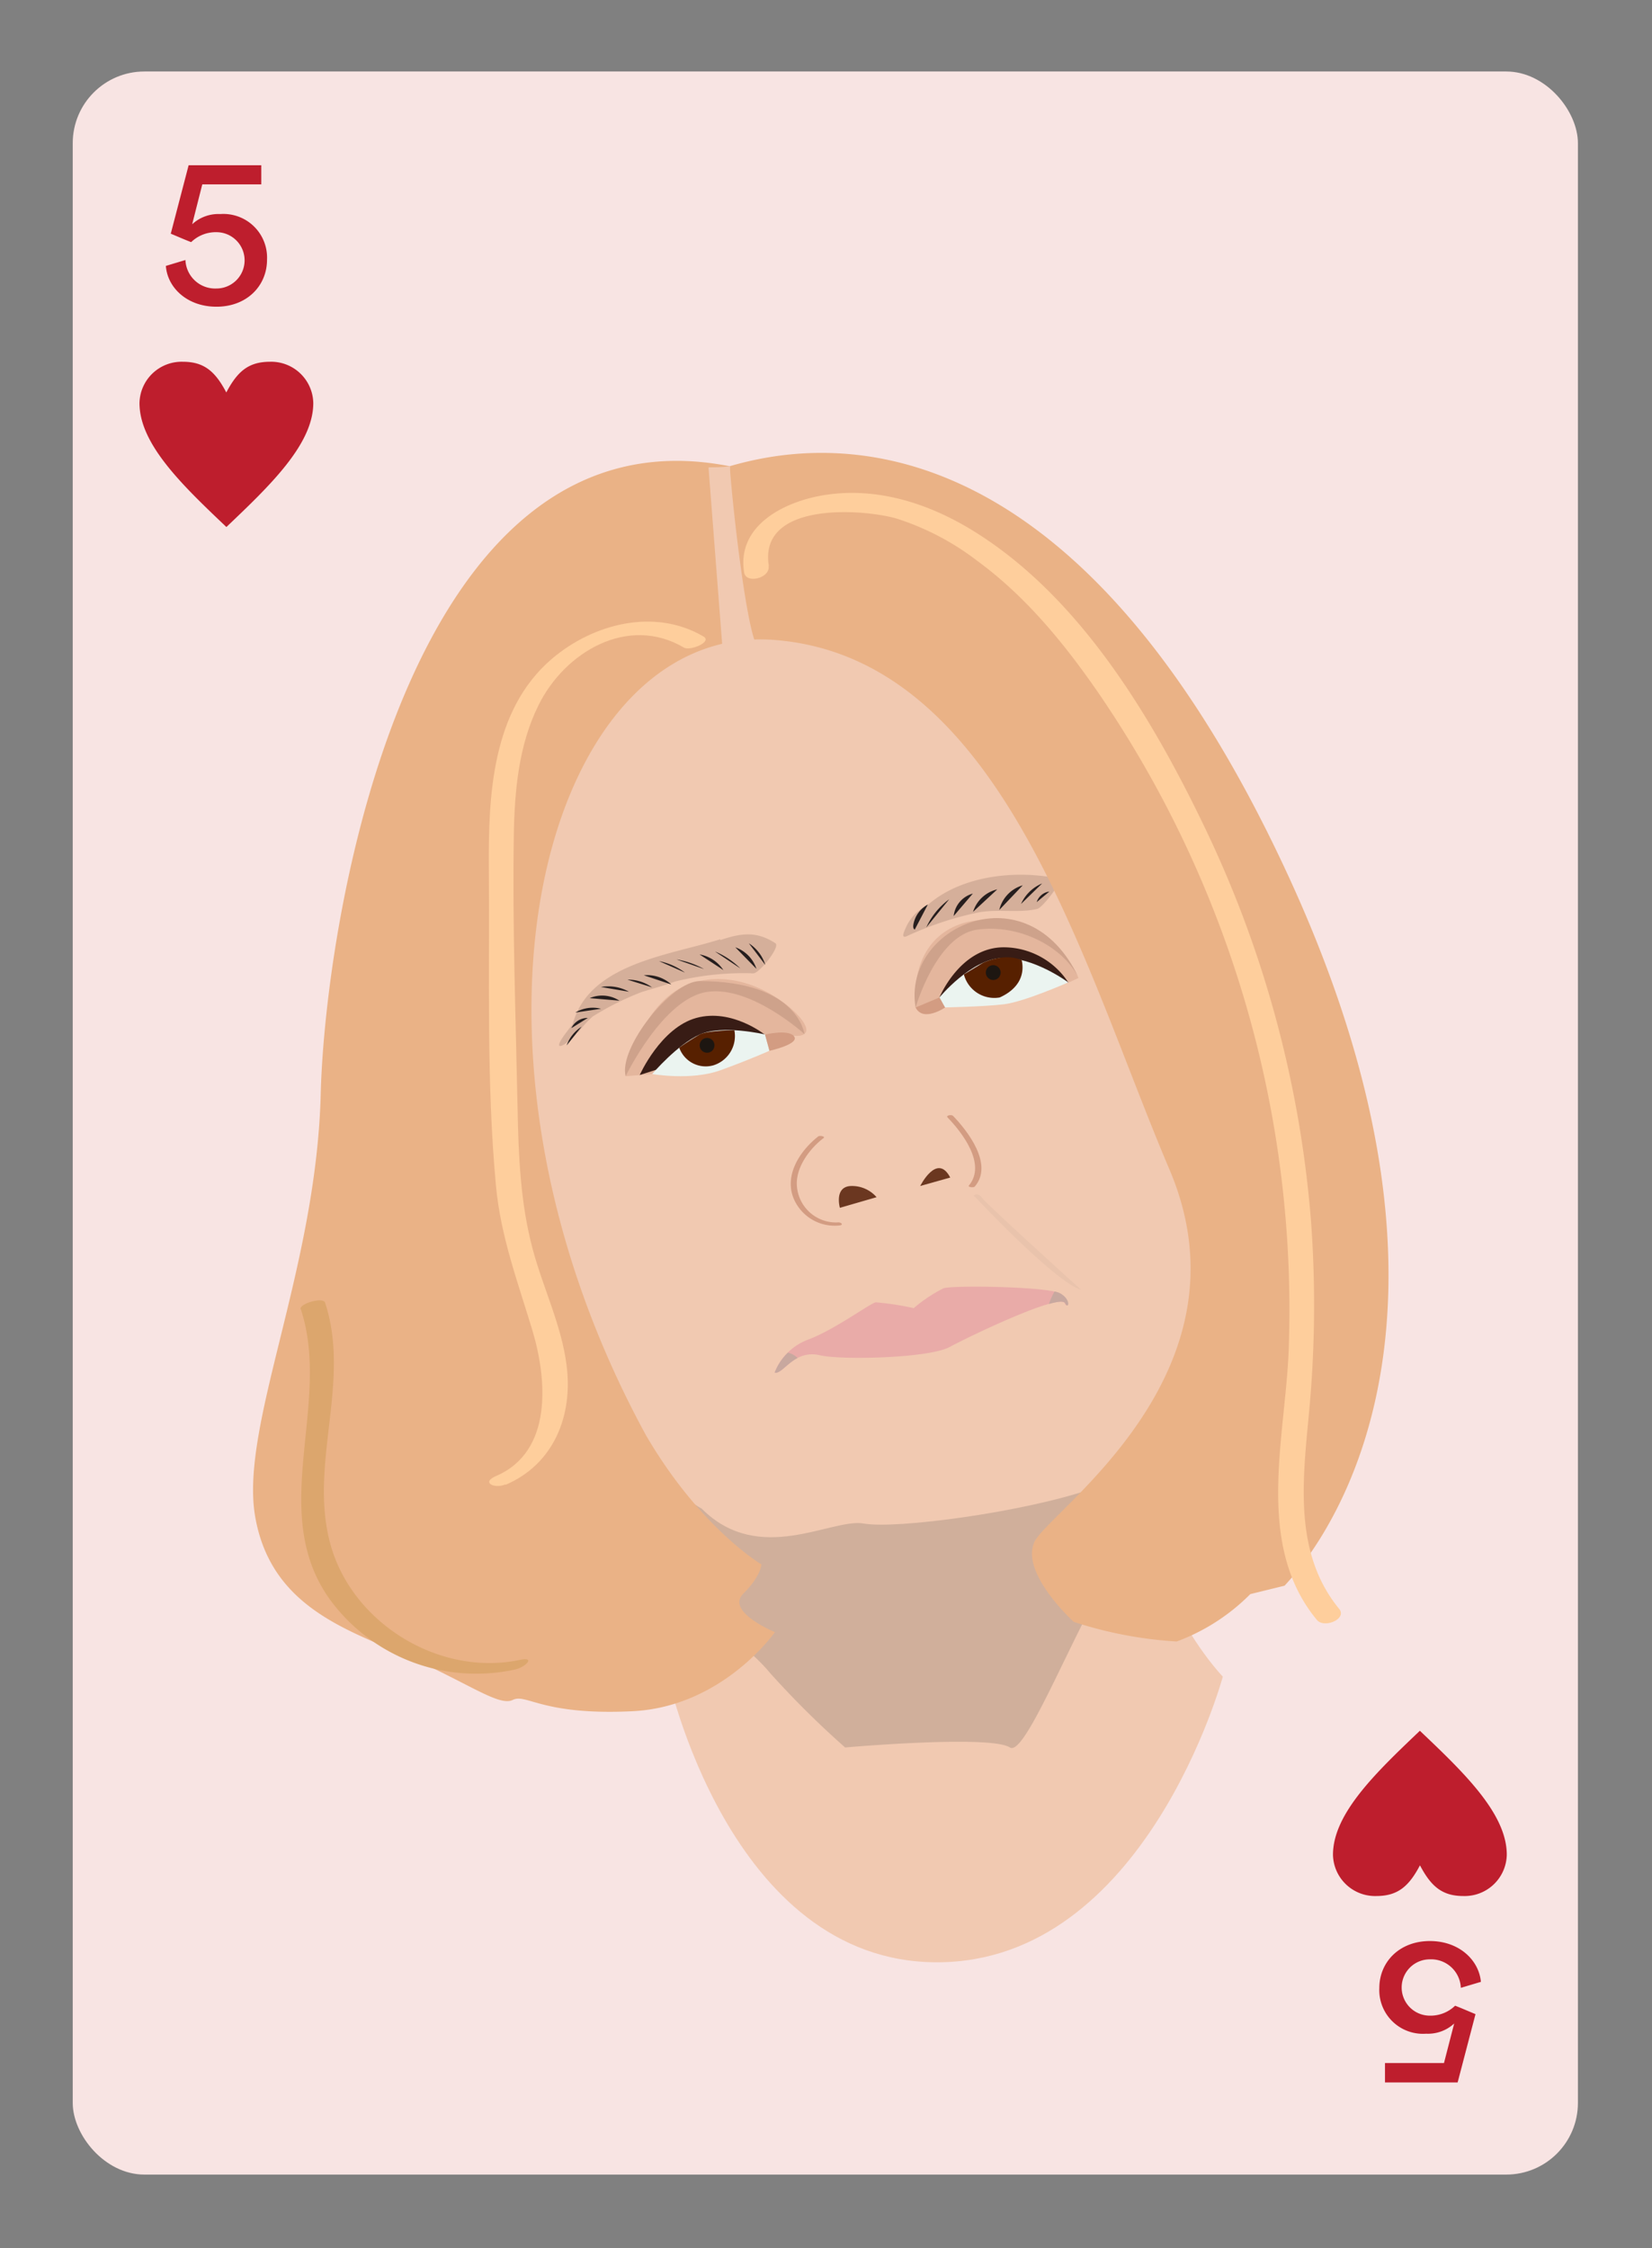 <svg id="Layer_1" data-name="Layer 1" xmlns="http://www.w3.org/2000/svg" viewBox="0 0 196 266.67"><rect x="0" y="0" width="196" height="266.67" fill="#808080" stroke="none"/><defs><style>.cls-1{fill:#f8e4e3;}.cls-2{fill:#be1e2d;}.cls-3{fill:#f1c9b1;}.cls-4{fill:#d0af9b;}.cls-5{fill:#e4b69d;}.cls-6{fill:#381c15;}.cls-7{fill:#231f20;}.cls-8{fill:#6b3720;}.cls-9{fill:#d39c82;}.cls-10{fill:#e9aba8;}.cls-11{fill:#ebf4f0;}.cls-12{fill:#572000;}.cls-13{fill:#1d1611;}.cls-14{fill:#cea28b;}.cls-15{fill:#c8a89f;}.cls-16{fill:#e9c3ac;}.cls-17{opacity:0.15;}.cls-18{fill:#eab286;}.cls-19{fill:#fece9c;}.cls-20{fill:#dca66d;}</style></defs><title>badbitchcards</title><rect class="cls-1" x="8.63" y="8.48" width="178.58" height="249.45" rx="8.5" ry="8.5"/><path class="cls-2" d="M22,30.84a3.53,3.53,0,0,0,3.68,3.38,3.34,3.34,0,1,0,0-6.68,4.19,4.19,0,0,0-3,1.18c-.86-.33-1.59-.66-2.42-1l2.12-8.12H31v2.27H24L22.8,26.6a4.58,4.58,0,0,1,3.33-1.21,5.18,5.18,0,0,1,5.55,5.42c0,3.07-2.37,5.57-6,5.57-3.48,0-5.82-2.27-6-4.84Z"/><path class="cls-2" d="M21.71,42.91c2.57,0,3.86,1.22,5.14,3.64,1.28-2.42,2.57-3.63,5.14-3.64a5,5,0,0,1,5.18,4.89c0,4.9-5.15,9.8-10.31,14.71-5.16-4.9-10.32-9.81-10.31-14.71A5,5,0,0,1,21.71,42.91Z"/><path class="cls-2" d="M173.61,224.89c-2.57,0-3.86-1.22-5.14-3.64-1.28,2.42-2.57,3.63-5.14,3.64a5,5,0,0,1-5.18-4.89c0-4.9,5.15-9.8,10.31-14.71,5.16,4.9,10.32,9.81,10.31,14.71A5,5,0,0,1,173.61,224.89Z"/><path class="cls-2" d="M173.32,235.78a3.53,3.53,0,0,0-3.68-3.38,3.34,3.34,0,1,0,0,6.68,4.18,4.18,0,0,0,3-1.18c.86.33,1.59.66,2.42,1L172.94,247h-8.62V244.7h7l1.21-4.69a4.58,4.58,0,0,1-3.33,1.21,5.18,5.18,0,0,1-5.55-5.42c0-3.07,2.37-5.57,6-5.57,3.48,0,5.82,2.27,6.05,4.84Z"/><path class="cls-3" d="M80.34,165s1.08,10,1.58,15.47-2.75,18.05-2.75,18.05,7.25,34.23,32,34.23,33.91-33.88,33.91-33.88-12.55-13-8.47-30"/><path class="cls-4" d="M81.33,166.64c-.28.68,1.94,24.47,2.21,25s5.07,3.44,7.86,6.84a108.25,108.25,0,0,0,8.87,8.79s17.23-1.52,19.55,0,11-23.35,15.42-24.59c0,0,.83-9.57.85-13S81.33,166.64,81.33,166.64Z"/><path class="cls-3" d="M81,75c19.19-7.88,46.78-7,61.17,56.34,4.8,31.52-1.37,30.83-2.4,34.26-1.71,6.17-3.77,12-10.28,11-7.88,2.74-23.18,4.8-27,4.11s-12.39,5.09-19.24-1.77c0,0-9.94-5.2-13.78-20.79s-8.74-30.73-6.71-49.25S81,75,81,75Z"/><path class="cls-5" d="M77.38,127.39l-3.15.26s1.68-9.17,8-11.09,12.14,3,13.17,4.8-1.25,1.49-1.25,1.49Z"/><path class="cls-5" d="M114.36,109.47A11.55,11.55,0,0,1,127.95,116l-1.2.56-18.11,3S107.48,111.54,114.36,109.47Z"/><path class="cls-6" d="M75.9,127.51s2.48-5.6,6.71-6.77,8.16,2,8.16,2L75.9,127.51"/><path class="cls-7" d="M108.53,110.26c-.18-.08-.2-.34-.17-.54a3.35,3.35,0,0,1,1.72-2.43"/><path class="cls-7" d="M109.9,110a8.46,8.46,0,0,1,2.71-3.33"/><path class="cls-7" d="M113.15,108.65a3.1,3.1,0,0,1,2.27-2.66"/><path class="cls-7" d="M115.45,108.15a3.94,3.94,0,0,1,2.87-2.66"/><path class="cls-7" d="M118.56,107.93a4,4,0,0,1,2.78-2.92"/><path class="cls-7" d="M121.14,107.22a4.7,4.7,0,0,1,2.5-2.43"/><path class="cls-7" d="M123,107a1.8,1.8,0,0,1,1.5-1.25"/><path class="cls-6" d="M111.46,118.31l15.28-1.79h0a9.18,9.18,0,0,0-7.64-4.16c-5.21,0-7.64,5.95-7.64,5.95"/><path class="cls-7" d="M90.8,114.45a4.72,4.72,0,0,0-1.95-2.56"/><path class="cls-7" d="M89.75,114.92a4.06,4.06,0,0,0-2.51-2.56"/><path class="cls-7" d="M87.83,114.86a9.43,9.43,0,0,0-3-2"/><path class="cls-7" d="M85.82,115.06A4.2,4.2,0,0,0,83,113.21"/><path class="cls-7" d="M83.52,114.94a10.06,10.06,0,0,0-3.25-1.14"/><path class="cls-7" d="M81.27,115.36A7.76,7.76,0,0,0,78.19,114"/><path class="cls-7" d="M76.39,115.68a4.26,4.26,0,0,1,3.26,1.09"/><path class="cls-7" d="M77.36,117.11a4.85,4.85,0,0,0-2.91-.91"/><path class="cls-7" d="M74.62,117.63a5,5,0,0,0-3.32-.56"/><path class="cls-7" d="M73.49,118.69a3.77,3.77,0,0,0-3.53-.3"/><path class="cls-7" d="M71.31,119.65a4,4,0,0,0-3.05.45"/><path class="cls-7" d="M69.74,120.74a2.12,2.12,0,0,0-1.95,1.21"/><path class="cls-7" d="M69,121.78A4.35,4.35,0,0,0,67.23,124"/><path class="cls-8" d="M99.65,143.26s-.69-2.41,1.2-2.58A3.85,3.85,0,0,1,104,142"/><path class="cls-8" d="M109.18,140.67s2-4,3.56-1"/><path class="cls-9" d="M97.07,134.8c-2.2,1.73-4.11,4.68-2.85,7.49a5.28,5.28,0,0,0,5.41,3.06c.5-.06.15-.4-.2-.36a4.65,4.65,0,0,1-4.89-4.83c.1-2,1.62-4,3.17-5.17.25-.2-.46-.34-.65-.19Z"/><path class="cls-9" d="M112.42,132.54c1.69,1.74,4.66,5.54,2.53,8.08-.15.18.56.3.72.1,2.21-2.63-.85-6.55-2.6-8.37-.16-.17-.89-.06-.65.19Z"/><path class="cls-10" d="M91.91,162.8a6.83,6.83,0,0,1,4-3.92c3.13-1.17,7.35-4.31,8-4.41a34.26,34.26,0,0,1,4.5.69,17.6,17.6,0,0,1,3.52-2.35c1.17-.39,12.43-.2,13.8.59s1,2,.59,1.17c-.59-1.17-11.1,3.82-13.63,5.19s-13,1.56-15.35,1C94.15,160,92.89,163.09,91.91,162.8Z"/><path class="cls-11" d="M111.46,118.31s3.72-4.54,7.44-4.69,7.84,2.9,7.84,2.9-5.21,2.31-7.64,2.6-7,.37-7,.37Z"/><path class="cls-11" d="M77.38,127.39s4.61.82,8.11-.45,5.8-2.31,5.8-2.31l-.52-1.93s-5.06-1.19-7.74,0S77.38,127.39,77.38,127.39Z"/><path class="cls-9" d="M94.15,122.85c.95.95-2.86,1.79-2.86,1.79l-.52-1.93S93.39,122.08,94.15,122.85Z"/><path class="cls-9" d="M108.63,119.5c.89,1.79,3.5,0,3.5,0l-.67-1.19Z"/><path class="cls-12" d="M84.67,126.35a3.64,3.64,0,0,0,2.46-4.15s-3.09,0-4.1.5a28.47,28.47,0,0,0-2.44,1.57A3.33,3.33,0,0,0,84.67,126.35Z"/><path class="cls-12" d="M118.61,118.31c2.23-1,3-2.67,2.61-4.42-2.12-.93-4.62.33-4.62.33l-2.24,1.36A3.73,3.73,0,0,0,118.61,118.31Z"/><circle class="cls-13" cx="83.89" cy="123.99" r="0.88"/><circle class="cls-13" cx="117.84" cy="115.36" r="0.88"/><path class="cls-14" d="M74.23,127.65s4.44-9.22,9.66-10,11.55,5,11.55,5-.72-6.28-12.42-6.28C79.64,116.36,73.37,124.3,74.23,127.65Z"/><path class="cls-14" d="M108.63,119.5s2.46-8.58,7.34-9.24,10.06,1.93,12,5.7C121.84,103.07,107,110,108.63,119.5Z"/><path class="cls-15" d="M91.91,162.8c.63.19,1.39-1,2.71-1.73a2.39,2.39,0,0,0-1.14-.63A6.53,6.53,0,0,0,91.91,162.8Z"/><path class="cls-15" d="M126.37,154.57c.4.81.78-.39-.59-1.17a2.56,2.56,0,0,0-.67-.21,8.41,8.41,0,0,0-.66,1.48C125.5,154.37,126.23,154.29,126.37,154.57Z"/><path class="cls-16" d="M115.53,141.8S125.05,152,128.28,153c0,0-11.22-10.15-11.74-10.89S115.53,141.8,115.53,141.8Z"/><g class="cls-17"><path class="cls-6" d="M110.11,108.61c-.83,1.36,1,.22,1.76,0,1.13-.29,2.31-.53,3.45-.76a17.8,17.8,0,0,1,7.6-.1l2.61-3.57a15.64,15.64,0,0,1-3.45,0,20.94,20.94,0,0,0-4.84.75,43.39,43.39,0,0,0-7.67,2.7,5.24,5.24,0,0,0-2.05,2.3c-.14.32-.77,1.51.09,1.1a39,39,0,0,1,8.25-2.76c2.39-.52,5,.08,7.22-.47.67-.17,3.13-3.46,2.61-3.57-6.12-1.31-14.26-.07-17.72,5.59-1.47,2.4,1.63-.36,2.14-1.21Z"/></g><g class="cls-17"><path class="cls-6" d="M68.58,122.5c3.28-4.51,7.47-4.48,12.1-6.3,3-1.2,5.43-2.75,8.54-.72l2.61-3.57a34.79,34.79,0,0,0-16.36,3.48c-2.06,1-6.76,3.26-1.66,2.61,3-.38,6.36-2,9.21-3,1.18-.38,2.54-3.63,2.45-3.6-6,1.92-15.68,2.86-17.54,10.16-.17.68.43.34.73.12a33.7,33.7,0,0,1,20.73-6.23c.69,0,3.23-3.16,2.61-3.57-2.25-1.47-4.07-1.21-6.56-.37-3.07,1-6.41,2-9.44,3.2-4,1.52-6.54,4.69-9,8-1.83,2.52.59,1,1.55-.31Z"/></g><path class="cls-18" d="M86.57,55.3c10.75-3.13,40.6-7.26,66.37,48.78s1.61,81.64-.53,84l-4.07,1a24.06,24.06,0,0,1-8.73,5.62,48.32,48.32,0,0,1-12.22-2.33s-6.4-5.82-4.65-9.5,26.3-20,16-44.18S119,78.06,91.94,75.91s-41,47.27-15.28,94.36c6.43,11,13.67,15.28,13.67,15.28s0,1.34-2.14,3.48,3.75,4.56,3.75,4.56-6.17,8.85-16.89,9.38-12.6-2.14-14.21-1.34-5.09-1.88-12.33-5.09-16.35-5.9-18.23-16.62,7.24-29.22,7.77-50.13,10.37-82,48.51-74.49"/><path class="cls-3" d="M84.06,55.44l1.72,22.25a32.47,32.47,0,0,1,4.08-1l0,0c-1.26-1.8-2.88-16-3.24-20.91V55.3a14,14,0,0,1-1.65.12Z"/><path class="cls-19" d="M60,176.11c5.7-2.45,8-8.19,7.22-14.18-.6-4.75-2.77-9.11-4-13.7-1.47-5.43-1.7-11.07-1.81-16.66-.22-10.79-.62-21.64-.45-32.43.08-5.23.56-10.75,2.94-15.51C67,77.35,74.49,72.89,81.14,76.81c.72.43,3.41-.67,2.33-1.31-5.79-3.41-13.06-1.55-18,2.65-7.16,6.13-7.54,16.29-7.47,25,.1,12.44-.31,25.18.85,37.57.57,6,2.58,11.32,4.31,17.06s2.49,14.37-4.3,17.29c-1.86.8-.14,1.54,1.1,1Z"/><path class="cls-19" d="M91.22,67.14c-1.27-7.76,11.35-6.75,15.16-5.63a31.36,31.36,0,0,1,9.55,5c5.75,4.21,10.28,9.74,14.31,15.56a129.47,129.47,0,0,1,22.65,78.2c-.43,10.45-4,23,3.35,31.87.87,1.05,3.61-.12,2.65-1.3-5.32-6.47-4.37-14.89-3.64-22.68a136.2,136.2,0,0,0,.29-23.38A131.7,131.7,0,0,0,143,98.28c-6.29-13.13-14.87-27.54-27.59-35.35-5.26-3.23-11.33-5.18-17.53-4.22-4.76.74-10.51,3.58-9.59,9.2.23,1.39,3.13.65,2.9-.78Z"/><path class="cls-20" d="M35.69,155.28c3.71,11.33-4,24,3.43,34.41a21.52,21.52,0,0,0,22,8.33c1.16-.24,2.55-1.56.52-1.13-9.53,2-19.94-4.38-22.47-13.84s2.49-19.1-.6-28.54c-.23-.71-3.11.13-2.9.78Z"/></svg>